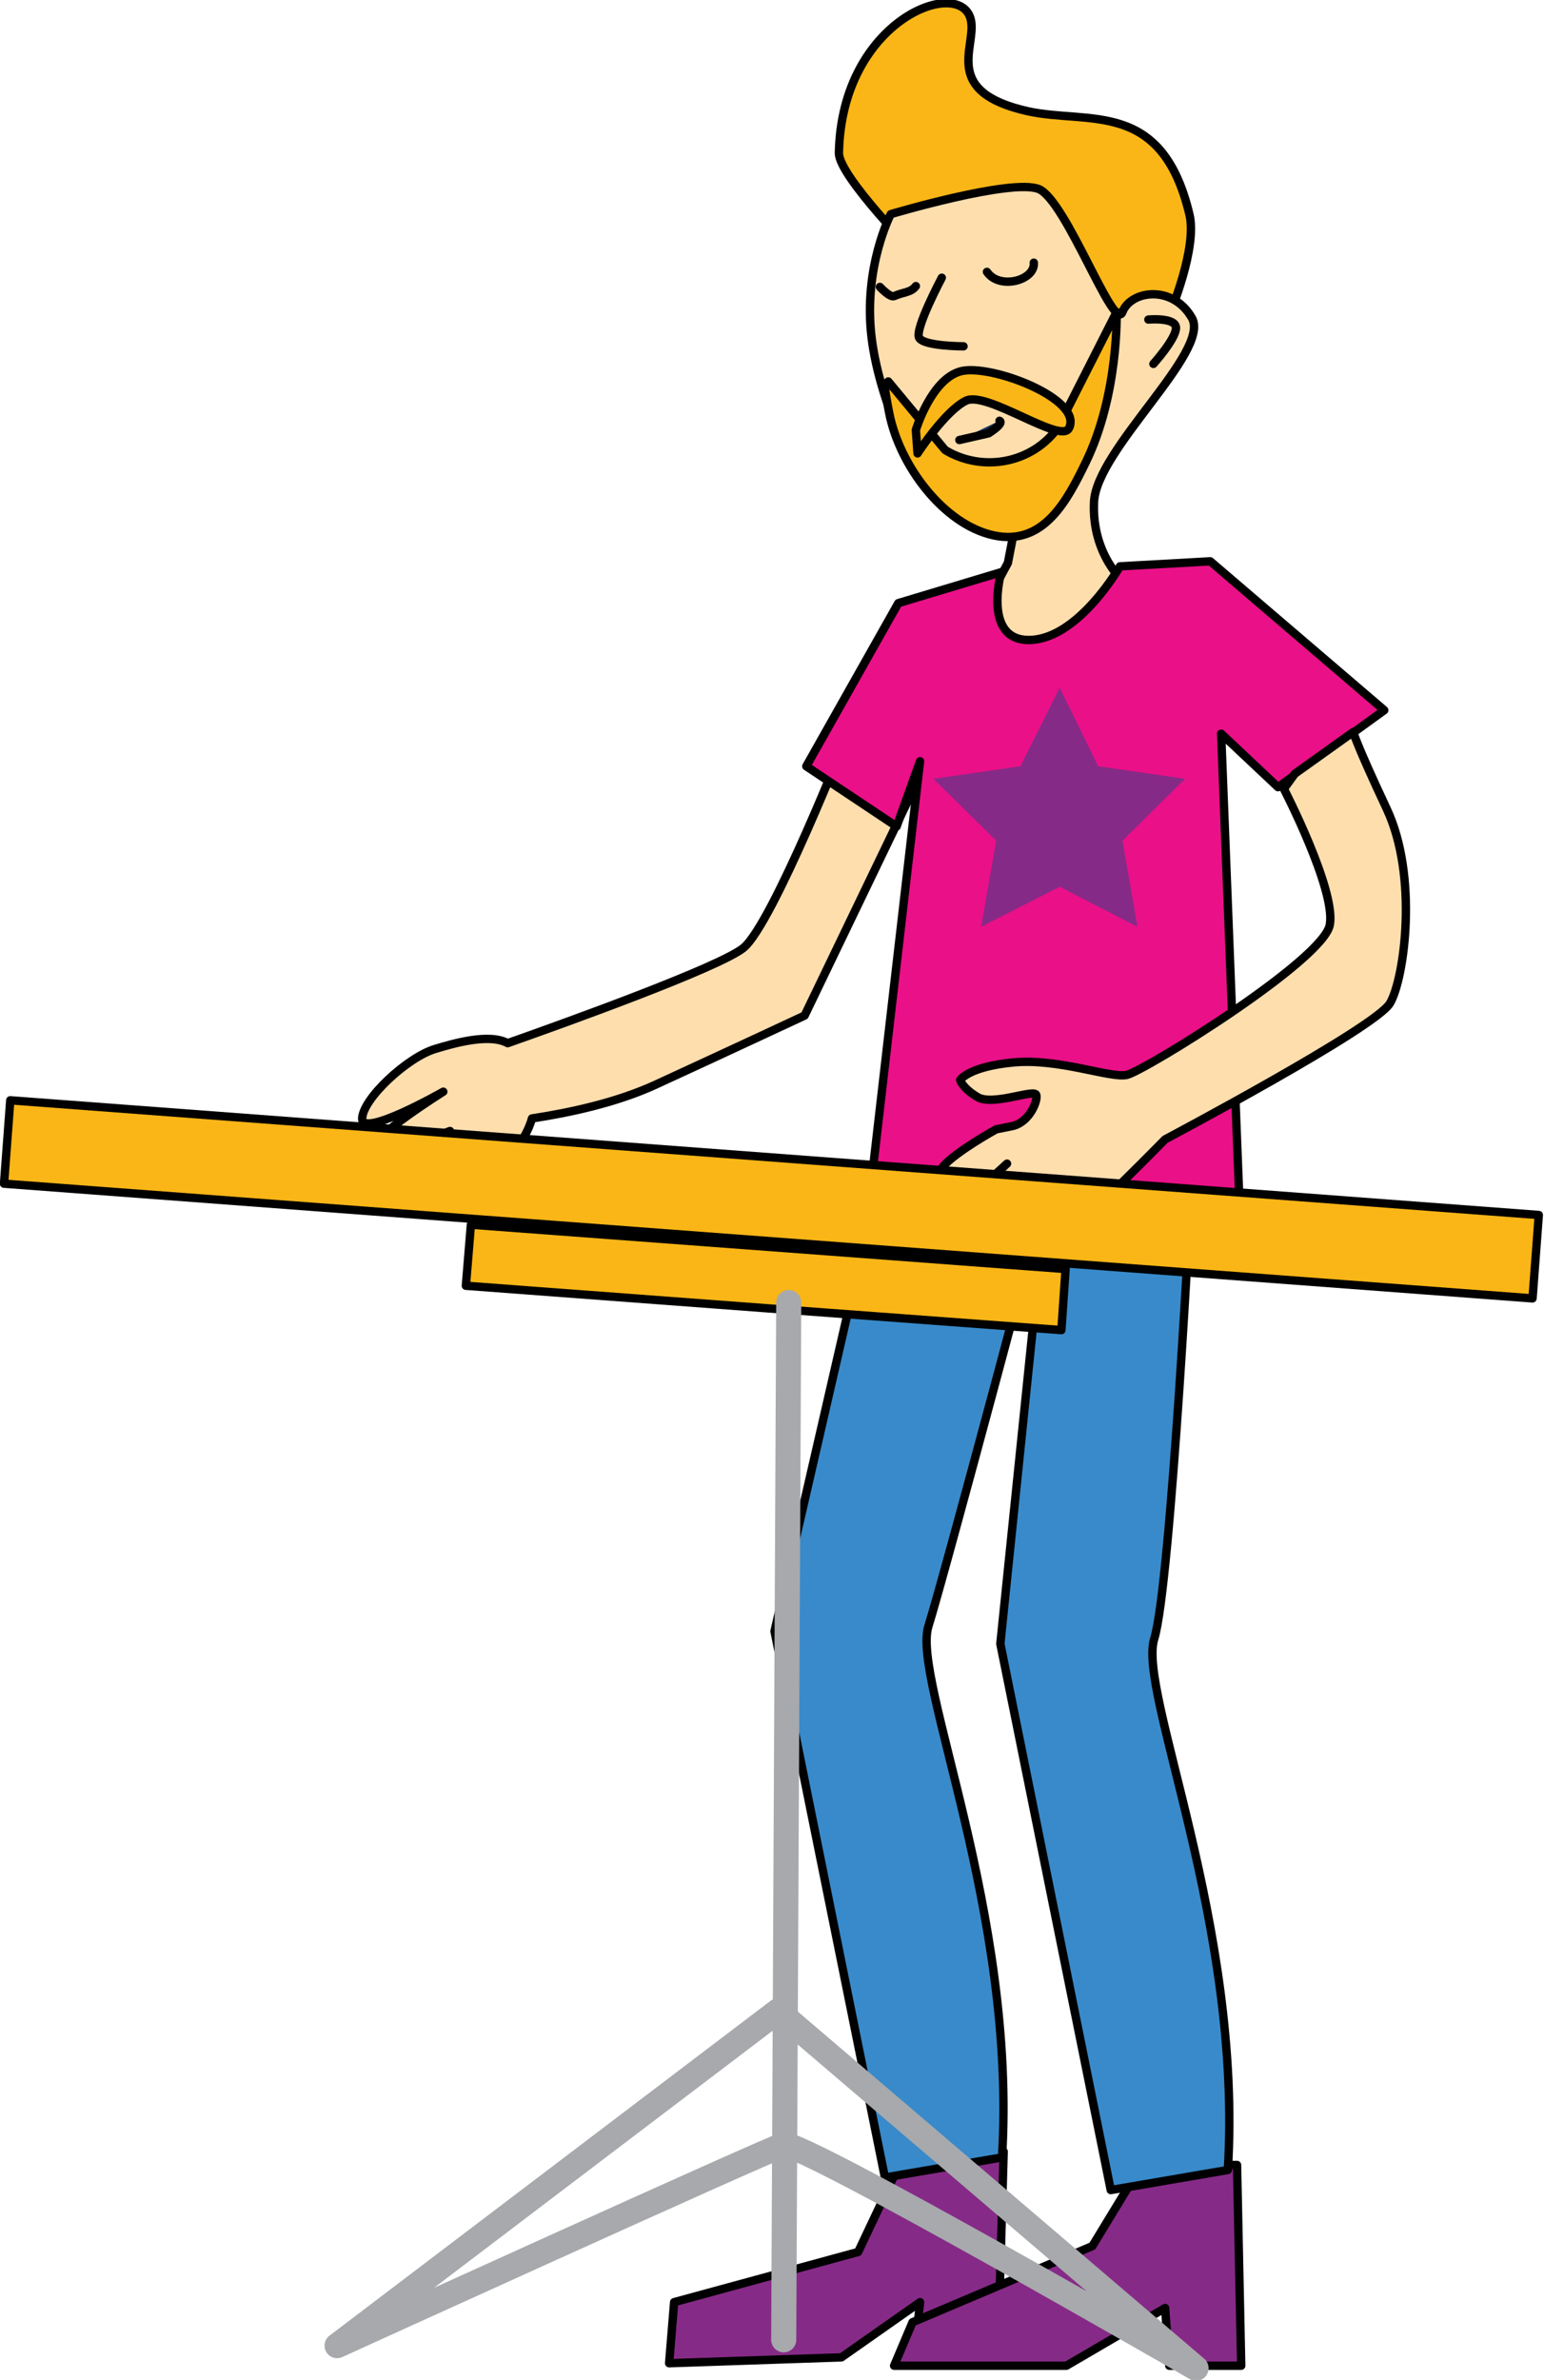 <?xml version="1.0" encoding="utf-8"?>
<!-- Generator: Adobe Illustrator 22.0.1, SVG Export Plug-In . SVG Version: 6.00 Build 0)  -->
<svg version="1.1" id="Layer_1" xmlns="http://www.w3.org/2000/svg" xmlns:xlink="http://www.w3.org/1999/xlink" x="0px" y="0px"
	 viewBox="0 0 184.6 284.5" style="enable-background:new 0 0 184.6 284.5;" xml:space="preserve">
<style type="text/css">
	.st0{fill:#862A87;stroke:#000000;stroke-linecap:round;stroke-linejoin:round;stroke-miterlimit:10;}
	.st1{fill:#FAB616;stroke:#000000;stroke-linecap:round;stroke-linejoin:round;stroke-miterlimit:10;}
	.st2{fill:#FFDEAE;stroke:#000000;stroke-linecap:round;stroke-linejoin:round;stroke-miterlimit:10;}
	.st3{fill:#398ACA;stroke:#000000;stroke-linecap:round;stroke-linejoin:round;stroke-miterlimit:10;}
	.st4{fill:#EA1088;stroke:#000000;stroke-linecap:round;stroke-linejoin:round;stroke-miterlimit:10;}
	.st5{fill:none;stroke:#000000;stroke-linecap:round;stroke-linejoin:round;stroke-miterlimit:10;}
	.st6{fill:#172C53;stroke:#000000;stroke-linecap:round;stroke-linejoin:round;stroke-miterlimit:10;}
	.st7{fill:#A7A9AC;stroke:#A7A9AC;stroke-width:3;stroke-linecap:round;stroke-linejoin:round;stroke-miterlimit:10;}
	.st8{fill:none;stroke:#A7A9AC;stroke-width:3;stroke-linecap:round;stroke-linejoin:round;stroke-miterlimit:10;}
	.st9{fill:#862A87;}
</style>
<polygon class="st0" points="120,257.2 119.3,281.8 109.3,281.8 110,275.2 100.6,281.8 80,282.5 80.6,275.2 102.6,269.2 
	108.6,256.5 "/>
<path class="st1" d="M139.9,37.4c0,0,3.3-7.8,2.3-11.8c-3.3-13.8-12-10.7-19.3-12.3c-10.3-2.3-6.2-7.6-6.8-10.8
	c-1-5.5-15.5-0.3-15.8,15.8c0,2.8,9.4,12.3,9.4,12.3L131.2,42L139.9,37.4z"/>
<path class="st2" d="M134.5,69.7c0,0-4-3.3-3.7-9.7c0.3-6.3,14-18,11.7-22c-2.3-4-7.3-3.3-8.3-0.7s-6.7-13.3-10-14.7
	c-3.3-1.3-17.7,3-17.7,3s-3.3,6.3-2.3,14.7s6.3,19.3,9.3,20.3s8.3,0,8.3,0l-1.3,6.7L113.1,81l16.3-1L134.5,69.7L134.5,69.7"/>
<polygon class="st0" points="147.9,258.8 148.4,282.8 139.8,282.8 139.3,275.9 127.5,282.8 106.9,282.8 109.1,277.6 130.6,268.5 
	136.5,258.8 "/>
<path class="st3" d="M125,142.9c0,0-12,45.1-14,51.5c-2,6.4,10.6,34.2,8.8,63.5l-14,2.4l-13.2-65.3l14.4-62.6L125,142.9z"/>
<path class="st3" d="M142.5,140.9c0,0-2.5,48.6-4.5,55c-2,6.4,10.6,34.2,8.8,63.5l-14,2.4l-13.2-65.3l6.9-67.1L142.5,140.9z"/>
<path class="st2" d="M101.3,87.8c0,0-8.9,22.6-12.4,25.5c-2.8,2.3-21.1,8.9-28.2,11.4c-2.2-1.2-6.4,0-8.7,0.7
	c-3.3,1-8.6,5.9-8.7,8.3s9.7-3.2,9.7-3.2s-8.6,5.4-8.4,6.8c0.3,1.4,9.2-2.1,9.2-2.1s-6.6,4.8-5.7,7s9.2-4.5,9.2-4.5
	s-5.7,4.9-5.6,6.5c0.1,1.6,10.2-4.3,11.9-10.5c4.6-0.7,10.1-1.9,14.7-4c10-4.6,17.9-8.3,17.9-8.3l12.9-26.8L101.3,87.8z"/>
<path class="st4" d="M165.5,84.9l-12.7,9.2l-6.8-6.4l2.3,58.9l-44-6.3L110,91l-2.8,7.8l-10.8-7.2l11-19.5l12.3-3.7
	c0,0-2.3,8.3,3.5,8.1c5.8-0.2,10.7-8.8,10.7-8.8l10.8-0.6L165.5,84.9z"/>
<path class="st2" d="M153.5,94.3c0,0,6.2,12,5.5,16.2c-0.6,4.2-22.3,17.6-24.3,18c-2,0.4-8.1-2-13.5-1.5c-5.4,0.5-6.4,2.1-6.4,2.1
	s0.2,0.9,2,2c1.8,1.2,6.9-1,7.1-0.2c0.2,0.7-0.8,3.2-2.8,3.7c-2,0.4-2,0.4-2,0.4s-4.9,2.7-6.4,4.5c-2.5,3.2-1.7,3.3-0.2,4.5
	s7.9-4.9,7.9-4.9s-6,5.4-6.2,6.7c-0.2,1.3,2.1,3.9,3,3.2s5.9-7.1,5.9-7.1s-5,6.4-4.6,8.2c0.4,1.7,1,3.6,3.6,1.3s5.1-8.5,5.1-8.5
	s-2.9,6.8-1.5,8.3s2.9-4.5,5.6-7.1c2.8-2.6,8-7.9,8-7.9s25.3-13.4,26.9-16.3c1.7-2.9,3.4-15.1-0.4-23.2s-4-9.2-4-9.2l-7,5
	L153.5,94.3z"/>
<path class="st5" d="M123.6,31.4c0.2,2.1-4.1,3.3-5.6,1.1"/>
<path class="st5" d="M109.5,34.2c-0.6,0.8-1.5,0.7-2.6,1.2c-0.5,0.2-1.7-1.1-1.7-1.1"/>
<path class="st5" d="M112.6,33.2c0,0-3.3,6.2-2.7,7.2s5.3,1,5.3,1"/>
<path class="st5" d="M137.3,38.2c0,0,3.3-0.3,3.3,1c0,1.3-2.7,4.3-2.7,4.3"/>
<path class="st1" d="M106.2,45.6l6.8,8.2c4.5,2.7,10.4,1.6,13.5-2.7l7-13.8c0,0,0.3,9.8-3.7,18c-2.2,4.5-5,10-11,8.7
	s-11.3-8.4-12.5-14.7c-0.6-3-0.5-3.3-0.5-3.3L106.2,45.6z"/>
<path class="st1" d="M109.5,51.4c0,0,1.8-6,5.3-7s14.8,3.3,13,6.8c-1,1.9-9.8-4.5-12.3-3.3s-5.8,6.3-5.8,6.3L109.5,51.4z"/>
<path class="st6" d="M114.7,52.6l3.5-0.8c2-1.3,1.3-1.5,1.3-1.5"/>
<rect x="0.6" y="138.4" transform="matrix(0.997 7.480274e-02 -7.480274e-02 0.997 10.983 -6.501)" class="st1" width="183.3" height="10"/>
<polygon class="st1" points="126.9,159 91.8,156.4 55.7,153.7 56.3,146.4 127.4,151.7 "/>
<line class="st7" x1="93.7" y1="279.7" x2="94.3" y2="155.7"/>
<path class="st8" d="M40.3,280.4l52.7-40l50,42.7c0,0-47.3-27.3-49.3-26.7C91.7,257,40.3,280.4,40.3,280.4z"/>
<polygon class="st9" points="126.7,82.2 131.3,91.6 141.7,93.1 134.2,100.5 136,110.8 126.7,106 117.3,110.8 119.1,100.5 
	111.6,93.1 122,91.6 "/>
</svg>
